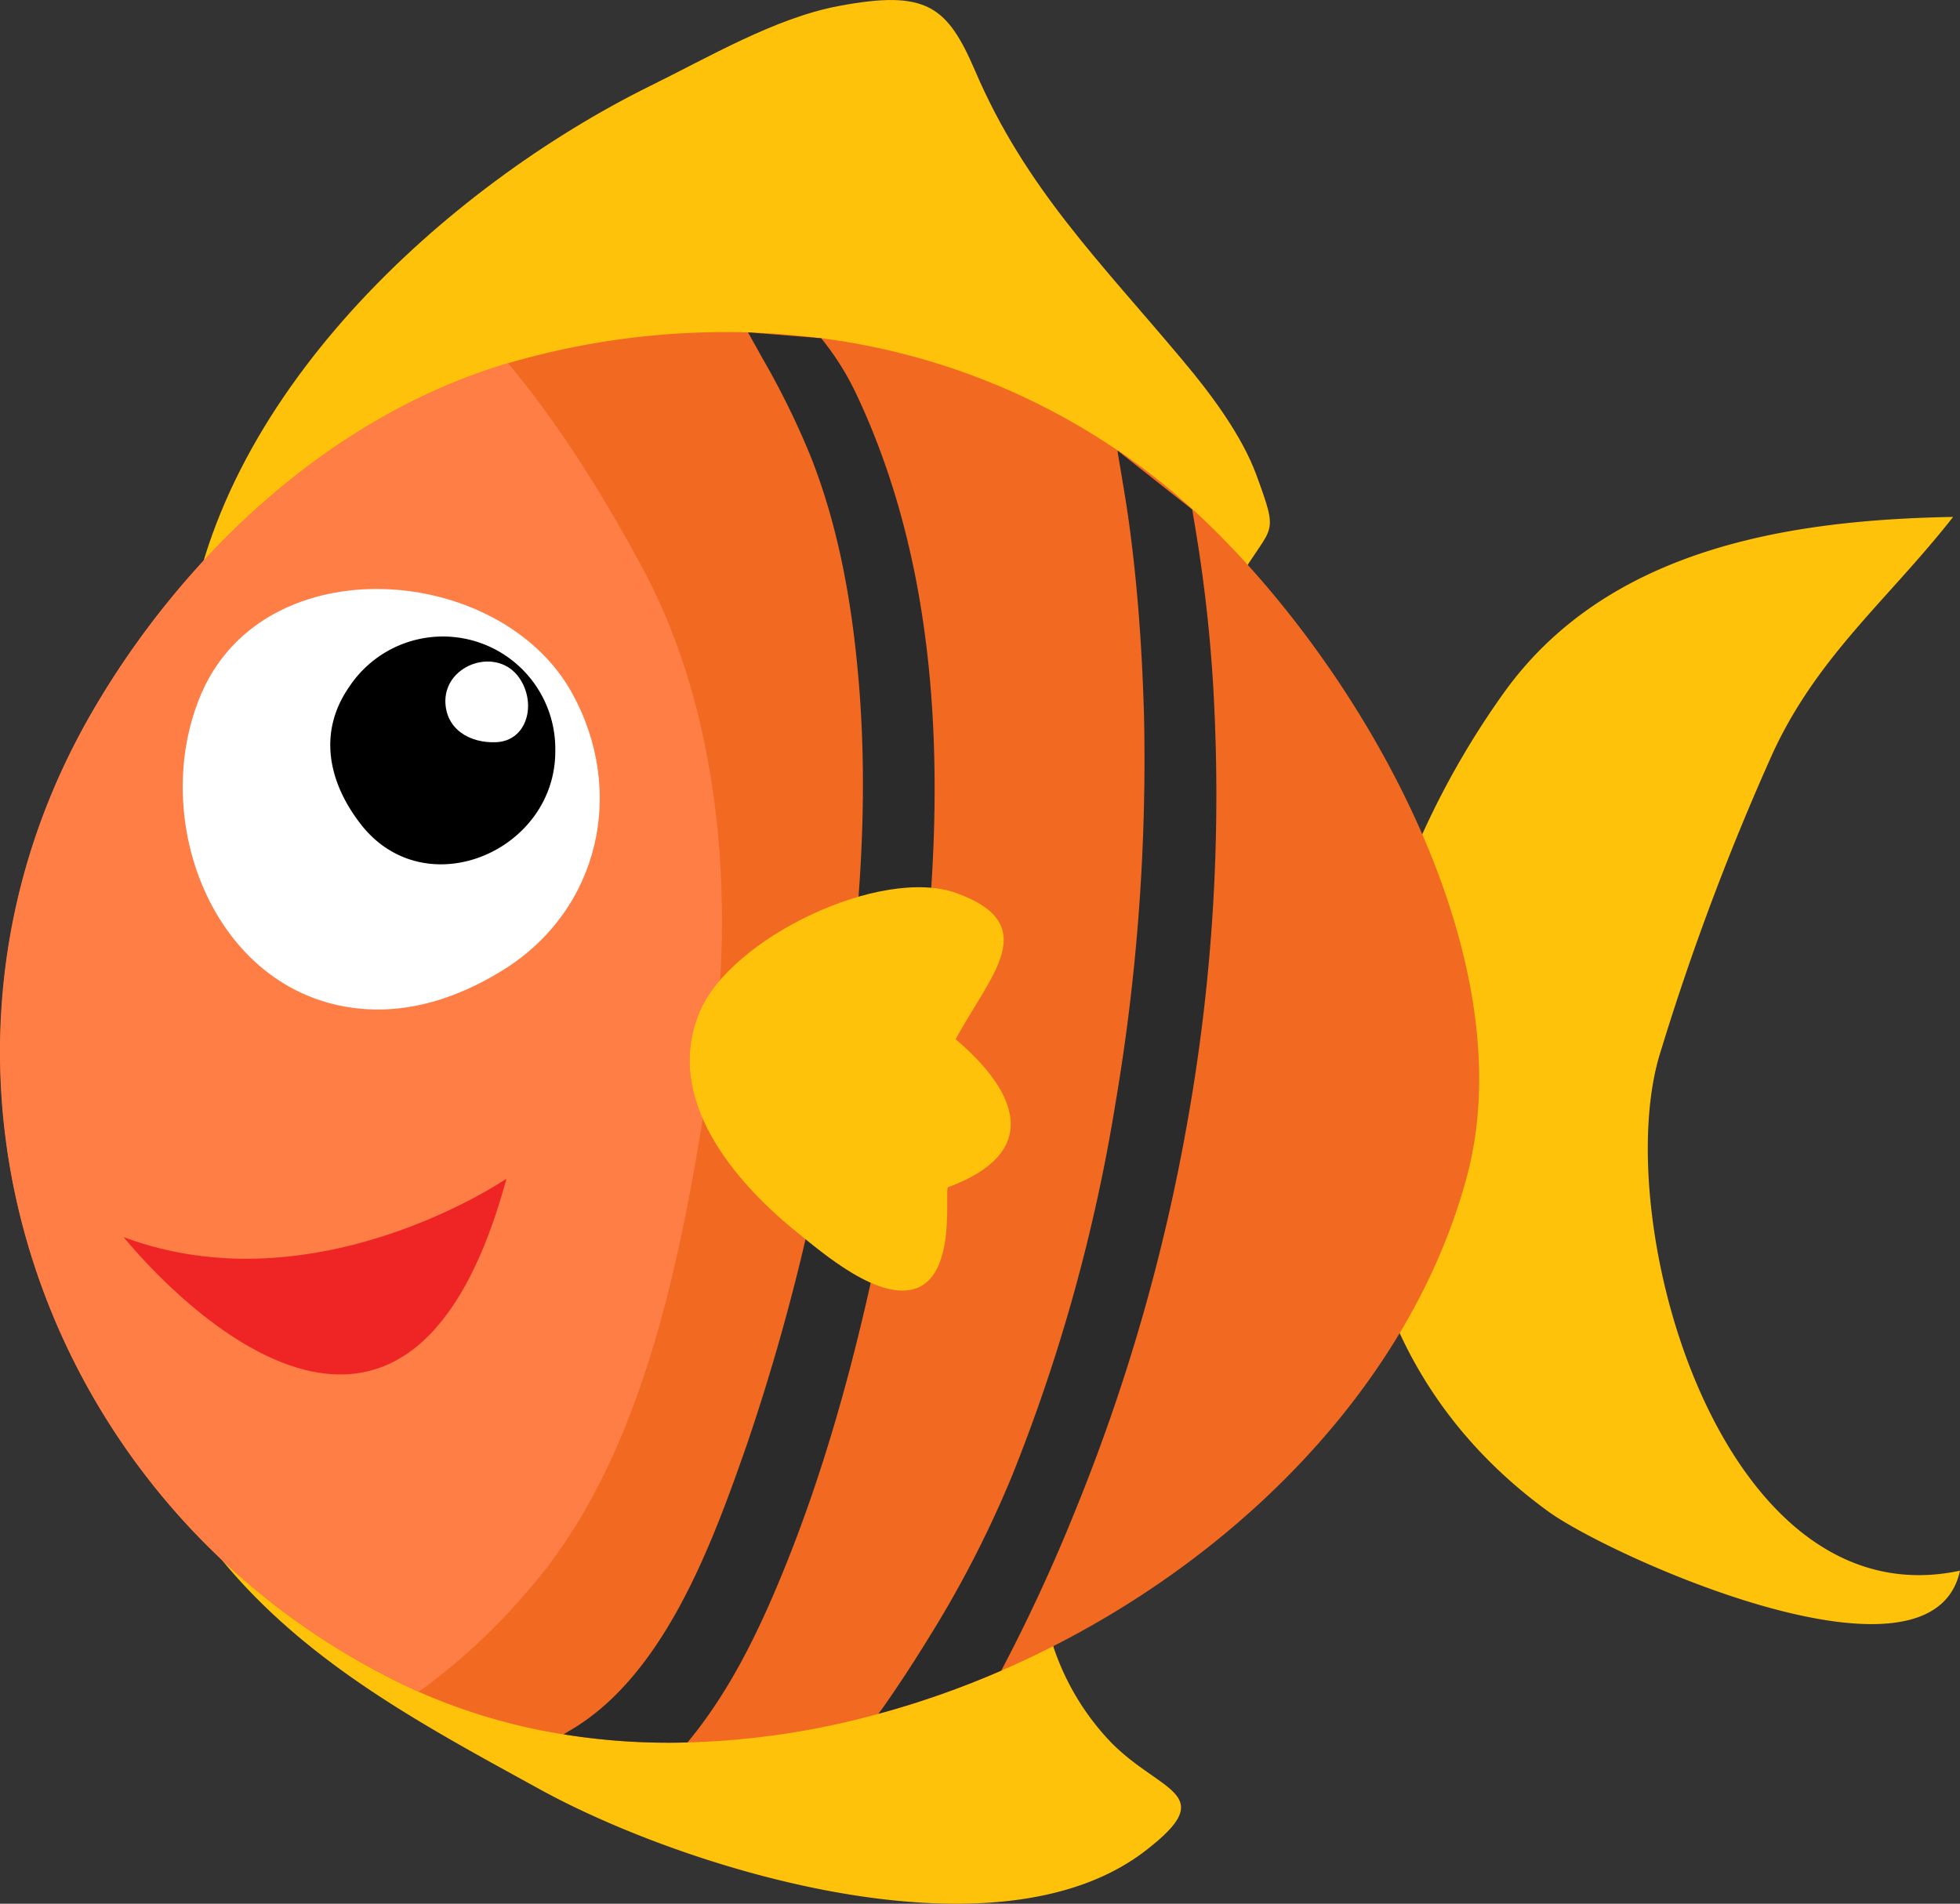 <svg xmlns="http://www.w3.org/2000/svg" width="281.67" height="273.63" viewBox="0 0 281.67 273.63">
  <rect x="0" y="0" width="281.67" height="273.63" fill="#333333" stroke="none"/>
  <defs>
    <style>
      .cls-1 {
        fill: #ffc20a;
      }

      .cls-2 {
        fill: #f26a22;
      }

      .cls-3 {
        fill: #ff7e45;
      }

      .cls-4 {
        fill: #fff;
      }

      .cls-5 {
        fill: #ef2525;
      }

      .cls-6 {
        fill: #2b2b2b;
      }
    </style>
  </defs>
  <title>Asset 1animals5</title>
  <g id="Layer_2" data-name="Layer 2">
    <g id="Layer_1-2" data-name="Layer 1">
      <g>
        <g>
          <path class="cls-1" d="M222.53,217.27c-39.37-28.58-32.26-81.55-6.45-117.64C231,78.75,257.24,74.72,280.68,74.3c-9.24,11.79-19.45,19.94-25.91,33.93a365.52,365.52,0,0,0-16.15,43c-7.51,23.83,8.55,81.91,43.05,74.53C277.58,244.6,231.32,223.65,222.53,217.27Z"/>
          <path class="cls-1" d="M19.54,195c-6.61,3.81,7.27,22.77,11.07,27.63,12.38,15.87,29.57,25,47,34.57,20.58,11.32,65.37,25.39,86.91,8.88,10.88-8.34,2.43-8.31-4.76-15.54a36.48,36.48,0,0,1-9.68-19c-1.75-10.17,3.08-16.83,3.37-26.58.34-11.52-6.91-13.72-18.81-16.87a103,103,0,0,0-29.89-3Z"/>
          <path class="cls-1" d="M26.7,93.19C30.46,57.32,64,26.89,93.5,12.32c8.17-4,17.87-9.74,27-11.45,12.62-2.38,15.62-.05,19.66,9.37,7.22,16.83,18,27.44,29.85,41.61,4,4.75,8.45,10.72,10.55,16.43,3.29,9,2.3,6.93-2.34,14.65C171,94.82,164.65,106.8,160.3,120.14Z"/>
          <path class="cls-2" d="M210.77,169.24c-8.38,31-35.23,57.16-66.88,70.89a129,129,0,0,1-17.66,6.21,114.51,114.51,0,0,1-27.47,4.11A95.12,95.12,0,0,1,81,249.29a83.84,83.84,0,0,1-20.32-5.9c-.92-.39-1.82-.81-2.71-1.24C5.9,217-16,153.83,12.86,103.05c13-22.8,34.14-42.9,59.62-50.67.89-.29,1.8-.54,2.7-.78a111.28,111.28,0,0,1,32.34-3.82h0c3.47.11,6.92.38,10.34.83H118a97.93,97.93,0,0,1,42.67,16.17l.06,0a94,94,0,0,1,9.13,7.06c.49.44,1,.87,1.48,1.32l.07.06C194.93,94.73,219.49,137,210.77,169.24Z"/>
          <path class="cls-3" d="M57.51,241.9c.89.43,1.79.85,2.7,1.25A90.48,90.48,0,0,0,76.4,228c16.85-19.63,22-50.27,25.74-74.46,3.57-23.3,1.55-50.39-9.47-71.24C87.72,73,81,61.73,73,52.2,47.47,59.84,26.2,79.84,13.1,102.56-16.08,153.2,5.54,216.5,57.51,241.9Z"/>
          <g>
            <path class="cls-4" d="M52.64,145.05C31,143.69,21,117.9,29,99.55,38.27,78.41,71.89,81,82.2,99.6c7.78,14.06,4,31.07-9.73,39.72C65.37,143.77,58.66,145.43,52.64,145.05Z"/>
            <path d="M50.22,98.67a16.15,16.15,0,0,1,29.58,9.17c.14,14.43-18.62,22.55-27.91,10.68C47.23,112.56,45.59,105.28,50.22,98.67Z"/>
            <path class="cls-4" d="M64,100.69c.1-5.36,7.59-7.76,10.67-3.19,2.47,3.66,1.11,9-3.39,9.18C67.56,106.84,64,104.85,64,100.69Z"/>
          </g>
          <path class="cls-5" d="M17.78,177.82s39.25,49.57,55-8.4C72.8,169.42,45.39,188.15,17.78,177.82Z"/>
          <path class="cls-6" d="M128,170.46c-3.69,19.36-8.49,38.84-16.13,57.06-3.39,8.09-7.38,16.06-13,22.84l-.07.09A95.12,95.12,0,0,1,81,249.29c.28-.17.56-.36.86-.53,13.63-7.9,20.53-27,25.43-41a309.15,309.15,0,0,0,13.25-54.86c2.84-18.32,4.45-37,2.82-55.48-.94-10.8-2.85-21.71-6.87-31.84a115,115,0,0,0-7-14.22c-.62-1.13-1.3-2.35-2-3.59h0l10.34.83H118a39.51,39.51,0,0,1,4.82,7.54C139.56,91.06,135,133.57,128,170.46Z"/>
          <path class="cls-6" d="M170.59,161.55a273.28,273.28,0,0,1-16.15,55.79,248.72,248.72,0,0,1-10.55,22.79,129,129,0,0,1-17.66,6.21c.29-.39.59-.79.87-1.19,2.25-3.23,4.41-6.55,6.47-9.91A156.88,156.88,0,0,0,145.49,212a251.16,251.16,0,0,0,14.79-53.27A295.12,295.12,0,0,0,164.41,103c-.25-8.89-.84-17.82-2-26.64-.49-3.86-1.19-7.7-1.82-11.56l.06,0,10.61,8.38.07.06.3,1.78a215.45,215.45,0,0,1,2.93,27.89A267.12,267.12,0,0,1,170.59,161.55Z"/>
        </g>
        <path class="cls-1" d="M137.48,128.38c12.5,4.55,4.76,11.84-.14,21,9.26,7.86,12.16,16.36-1.09,21.26-.58.21,1.33,12.2-4.44,14.48-5.38,2.12-13.66-5.09-17.28-8-9.09-7.35-19.16-19.22-14-31.61C104.93,134.81,126.67,124.44,137.48,128.38Z"/>
      </g>
    </g>
  </g>
</svg>

